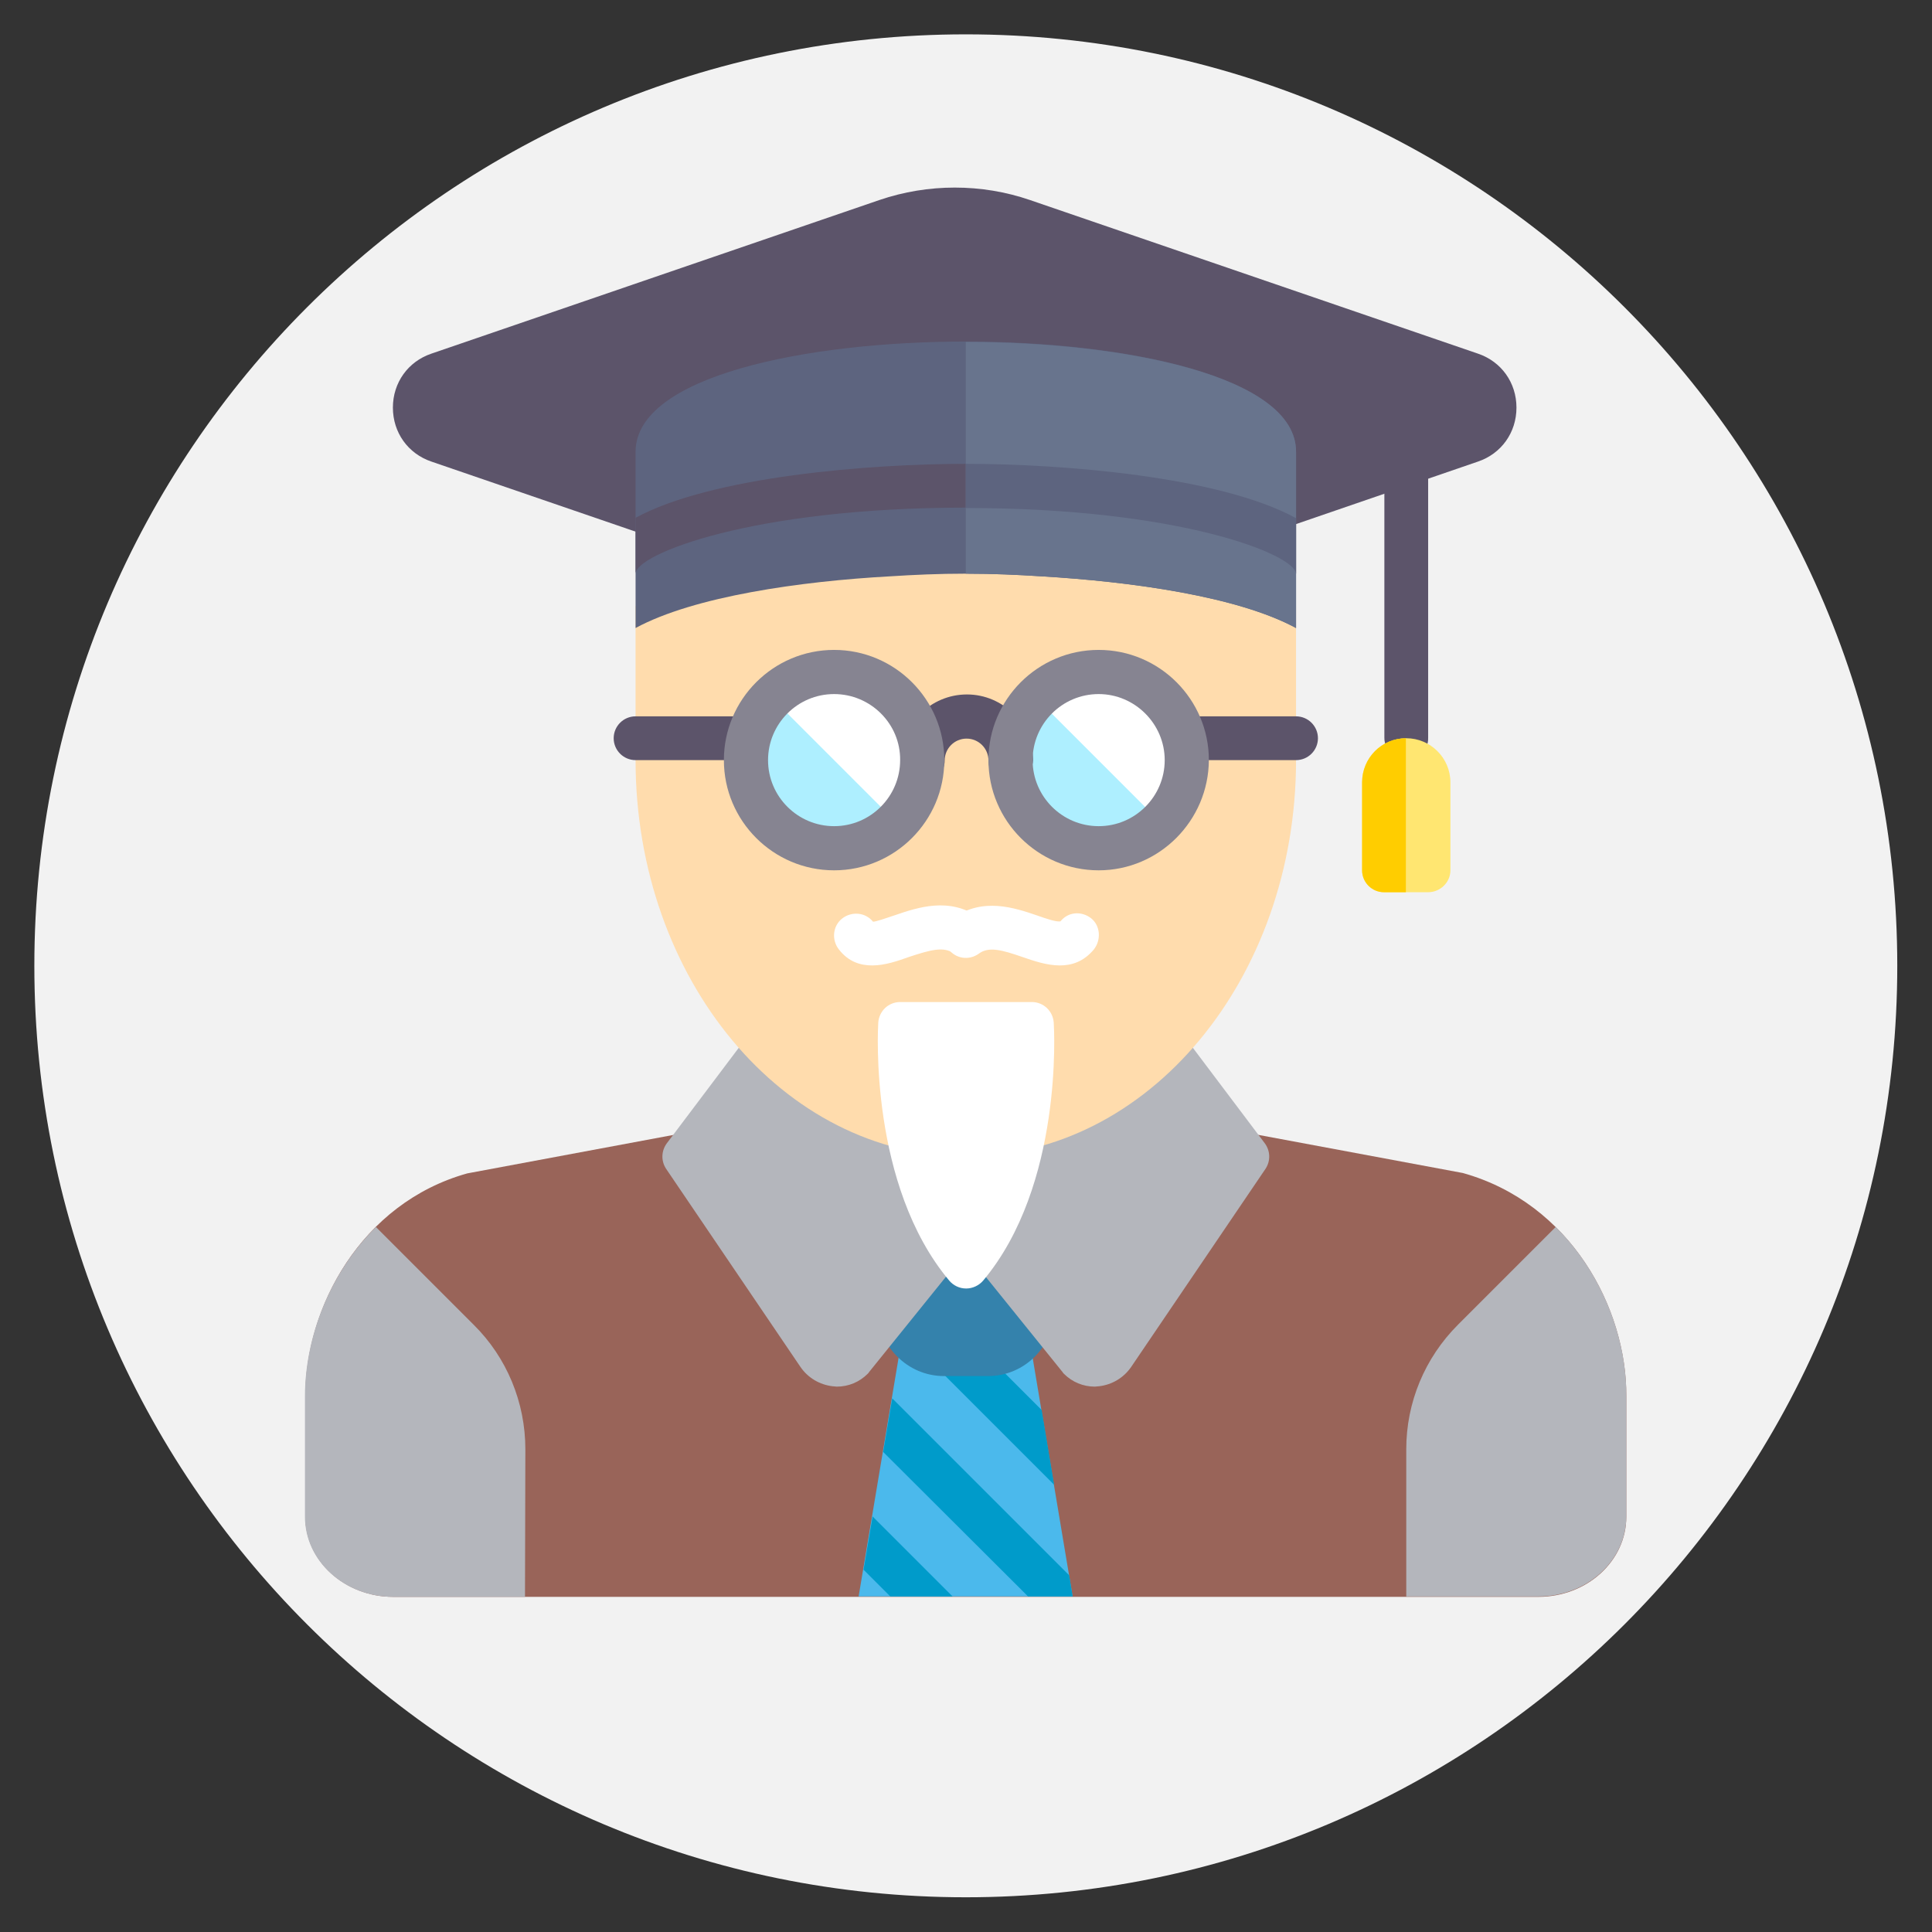 <?xml version="1.0" encoding="utf-8"?>
<!-- Generator: Adobe Illustrator 19.0.0, SVG Export Plug-In . SVG Version: 6.00 Build 0)  -->
<svg version="1.1" id="Layer_1" xmlns="http://www.w3.org/2000/svg" xmlns:xlink="http://www.w3.org/1999/xlink" x="0px" y="0px"
	 viewBox="-443 165 511.9 511.9" style="enable-background:new -443 165 511.9 511.9;" xml:space="preserve">
<rect x="-443" y="165" width="511.9" height="511.9" fill="#333333" stroke="none"/>
<style type="text/css">
	.st0{fill:#F2F2F2;}
	.st1{fill:#996459;}
	.st2{fill:#4BB9EC;}
	.st3{fill:#009BCA;}
	.st4{fill:#3482AC;}
	.st5{fill:#B4B6BC;}
	.st6{fill:#FFDCAD;}
	.st7{fill:#AEEFFF;}
	.st8{fill:#FFFFFF;}
	.st9{fill:#5C546A;}
	.st10{fill:#868491;}
	.st11{fill:#5D647F;}
	.st12{fill:#68748D;}
	.st13{fill:#FFE671;}
	.st14{fill:#FFCD00;}
</style>
<path class="st0" d="M-187.1,667.7L-187.1,667.7c-136.3,0-246.8-110.5-246.8-246.8v0c0-136.3,110.5-246.8,246.8-246.8h0
	c136.3,0,246.8,110.5,246.8,246.8v0C59.7,557.2-50.8,667.7-187.1,667.7z"/>
<g>
	<g>
		<path class="st1" d="M-55.4,475.8l-54.7-10.2c-0.4-0.1-0.7-0.1-1.1-0.1h-151.7c-0.4,0-0.7,0-1.1,0.1l-55.2,10.3
			c-28.2,7.9-42.9,35.6-42.9,59v32c0,11.7,10.5,21.2,23.3,21.2h303.4c12.9,0,23.3-9.5,23.3-21.2v-32
			C-12,511.6-26.8,483.8-55.4,475.8z"/>
	</g>
	<g>
		<path class="st2" d="M-158.8,588l-10.9-65.1c-0.5-2.8-2.9-4.9-5.8-4.9h-23.3c-2.9,0-5.3,2.1-5.8,4.9l-10.9,65.1L-158.8,588
			L-158.8,588z"/>
	</g>
	<g>
		<path class="st3" d="M-198.7,518c-1.5,0-2.8,0.6-3.9,1.5l38.9,38.9l-3.3-19.8l-20.6-20.6H-198.7z"/>
	</g>
	<g>
		<path class="st4" d="M-163.8,488.9c0-3.2-2.6-5.8-5.8-5.8h-29.2c-2.2,0-4.2,1.2-5.2,3.2l-5.8,11.7c-0.4,0.8-0.6,1.7-0.6,2.6
			l0,11.5c0,9.6,7.9,17.5,17.5,17.5h11.7c9.7,0,17.5-7.9,17.5-17.5L-163.8,488.9z"/>
	</g>
	<g>
		<path class="st5" d="M-184.3,466.4l-52.5-29.3c-2.5-1.4-5.7-0.7-7.5,1.6l-22,29.2c-1.5,2-1.6,4.7-0.2,6.8l35.6,52.5
			c2,2.9,5.1,4.7,8.5,5.1c0.4,0,0.8,0.1,1.1,0.1c3.1,0,6-1.2,8.2-3.4c0.1-0.1,0.3-0.3,0.4-0.5l24.2-30c0.3-0.3,0.5-0.7,0.7-1
			l5.8-11.5c0.4-0.8,0.6-1.7,0.6-2.6v-11.7C-181.3,469.3-182.4,467.4-184.3,466.4z"/>
	</g>
	<g>
		<path class="st5" d="M-189.9,466.4l52.5-29.3c2.5-1.4,5.7-0.7,7.5,1.6l22,29.2c1.5,2,1.6,4.7,0.2,6.8l-35.6,52.5
			c-2,2.9-5.1,4.7-8.5,5.1c-0.4,0-0.8,0.1-1.1,0.1c-3.1,0-6-1.2-8.2-3.4c-0.1-0.1-0.3-0.3-0.4-0.5l-24.2-30c-0.3-0.3-0.5-0.7-0.7-1
			l-5.8-11.5c-0.4-0.8-0.6-1.7-0.6-2.6v-11.7C-192.9,469.3-191.8,467.4-189.9,466.4z"/>
	</g>
	<g>
		<path class="st6" d="M-105.4,325.6l-11.5-11.7c0,0-39.5-10.7-122.7,0l-35,11.7c0,8,0,12.8,0,40.8c0,58,39.2,105,87.5,105
			s87.5-47,87.5-105c0-9.4,0-27.4,0-40.8C-101.1,327.3-105.4,325.6-105.4,325.6z"/>
	</g>
	<g>
		<circle class="st7" cx="-222.2" cy="366.4" r="23.3"/>
	</g>
	<g>
		<path class="st8" d="M-222.1,343.1c-6.4,0-12.2,2.6-16.4,6.8l33,33c4.2-4.2,6.8-10,6.8-16.4C-198.7,353.5-209.2,343.1-222.1,343.1
			z"/>
	</g>
	<g>
		<circle class="st7" cx="-152.2" cy="366.4" r="23.3"/>
	</g>
	<g>
		<path class="st8" d="M-152.1,343.1c-6.4,0-12.2,2.6-16.4,6.8l33,33c4.2-4.2,6.8-10,6.8-16.4C-128.7,353.5-139.2,343.1-152.1,343.1
			z"/>
	</g>
	<g>
		<g>
			<path class="st9" d="M-175.3,372.3c-3.2,0-5.8-2.6-5.8-5.8c0-3.2-2.6-5.8-5.8-5.8s-5.8,2.6-5.8,5.8c0,3.2-2.6,5.8-5.8,5.8
				s-5.8-2.6-5.8-5.8c0-9.7,7.9-17.5,17.5-17.5s17.5,7.9,17.5,17.5C-169.4,369.6-172.1,372.3-175.3,372.3z"/>
		</g>
	</g>
	<g>
		<g>
			<path class="st9" d="M-245.3,366.4h-29.3c-3.2,0-5.8-2.6-5.8-5.8s2.6-5.8,5.8-5.8h29.3c3.2,0,5.8,2.6,5.8,5.8
				S-242.1,366.4-245.3,366.4z"/>
		</g>
	</g>
	<g>
		<g>
			<path class="st9" d="M-99.6,366.4h-29c-3.2,0-5.8-2.6-5.8-5.8s2.6-5.8,5.8-5.8h29c3.2,0,5.8,2.6,5.8,5.8S-96.4,366.4-99.6,366.4z
				"/>
		</g>
	</g>
	<g>
		<g>
			<path class="st10" d="M-222,395.6c-16.1,0-29.2-13.1-29.2-29.2c0-16.1,13.1-29.2,29.2-29.2s29.2,13.1,29.2,29.2
				C-192.8,382.5-205.9,395.6-222,395.6z M-222,348.9c-9.7,0-17.5,7.9-17.5,17.5c0,9.7,7.9,17.5,17.5,17.5c9.7,0,17.5-7.9,17.5-17.5
				C-204.4,356.8-212.3,348.9-222,348.9z"/>
		</g>
	</g>
	<g>
		<g>
			<path class="st10" d="M-151.9,395.6c-16.1,0-29.2-13.1-29.2-29.2c0-16.1,13.1-29.2,29.2-29.2s29.2,13.1,29.2,29.2
				C-122.8,382.5-135.9,395.6-151.9,395.6z M-151.9,348.9c-9.7,0-17.5,7.9-17.5,17.5c0,9.7,7.9,17.5,17.5,17.5
				c9.7,0,17.5-7.9,17.5-17.5C-134.4,356.8-142.3,348.9-151.9,348.9z"/>
		</g>
	</g>
	<g>
		<g>
			<path class="st8" d="M-211.9,420.8c-3.2,0-6.3-1-8.8-4.2c-2-2.5-1.7-6.2,0.8-8.2c2.5-2,6.2-1.7,8.2,0.8c0.6,0.1,3.7-1,5.8-1.7
				c6.1-2.1,14.5-4.9,22.3,0.6c2.6,1.9,3.2,5.5,1.4,8.1c-1.9,2.6-5.5,3.2-8.1,1.4c-2.7-1.9-6.2-0.9-11.7,0.9
				C-205.1,419.6-208.5,420.8-211.9,420.8z"/>
		</g>
	</g>
	<g>
		<g>
			<path class="st8" d="M-162.2,420.8c-3.4,0-6.9-1.2-9.8-2.2c-5.5-1.9-9-2.9-11.7-0.9c-2.6,1.9-6.3,1.3-8.1-1.4
				c-1.9-2.6-1.3-6.3,1.4-8.1c7.8-5.5,16.2-2.7,22.3-0.6c2,0.7,5.1,1.8,6.1,1.5c2-2.5,5.5-2.8,8.1-0.8c2.5,2,2.7,5.8,0.7,8.3
				C-155.9,419.8-159,420.8-162.2,420.8z"/>
		</g>
	</g>
	<g>
		<path class="st8" d="M-163.8,436c-0.2-3.1-2.7-5.5-5.8-5.5h-34.9c-3.1,0-5.6,2.4-5.8,5.5c-0.1,1.7-2.4,43,18.8,68.3
			c1.1,1.3,2.7,2.1,4.5,2.1c1.7,0,3.4-0.8,4.5-2.1C-161.3,479-163.7,437.7-163.8,436z"/>
	</g>
	<g>
		<g>
			<path class="st9" d="M-70.4,366.3c-3.2,0-5.8-2.6-5.8-5.8v-69.6c0-3.2,2.6-5.8,5.8-5.8s5.8,2.6,5.8,5.8v69.6
				C-64.5,363.7-67.1,366.3-70.4,366.3z"/>
		</g>
	</g>
	<g>
		<path class="st9" d="M-51.4,258.7L-170.1,218c-12.8-4.4-27-4.4-39.9,0l-118.7,40.7c-6.2,2.1-10.2,7.7-10.2,14.3
			c0,6.6,4,12.2,10.2,14.3l58,19.9c0.6,0.2,1.2,0.3,1.9,0.3c0,0,0.1,0,0.1,0l163.4-2c0.6,0,1.2-0.1,1.8-0.3l52.1-17.9
			c6.2-2.1,10.2-7.7,10.2-14.3S-45.2,260.8-51.4,258.7z"/>
	</g>
	<g>
		<g>
			<path class="st11" d="M-207.1,317.7c6.2-0.4,12.8-0.7,20-0.7c7.2,0,13.8,0.3,20,0.7c23.8,1.4,52,5.3,67.5,13.7v-46.7
				c0-20-45.4-29.2-87.5-29.2s-87.5,9.1-87.5,29.2v46.7C-259.1,323-230.8,319-207.1,317.7z"/>
		</g>
		<g>
			<path class="st9" d="M-187.1,287.9c-25.3,0-67.3,3.3-87.5,14.3v14.8c0-5.1,30.7-17.5,87.5-17.5s87.5,12.4,87.5,17.5v-14.8
				C-119.8,291.2-161.7,287.9-187.1,287.9z"/>
		</g>
		<g>
			<path class="st12" d="M-187.1,255.6C-187.1,255.6-187.1,255.6-187.1,255.6l0,61.4c0,0,0,0,0,0c7.2,0,13.8,0.3,20,0.7
				c23.8,1.4,52,5.3,67.5,13.7v-46.7C-99.5,264.7-144.9,255.6-187.1,255.6z"/>
		</g>
		<g>
			<path class="st11" d="M-187.1,287.9v11.7c0,0,0,0,0,0c56.8,0,87.5,12.4,87.5,17.5v-14.8C-119.8,291.2-161.7,287.9-187.1,287.9
				C-187.1,287.9-187.1,287.9-187.1,287.9z"/>
		</g>
	</g>
	<g>
		<path class="st13" d="M-64.6,401.4h-11.7c-3.2,0-5.8-2.6-5.8-5.8v-23.3c0-6.4,5.2-11.7,11.7-11.7l0,0c6.4,0,11.7,5.2,11.7,11.7
			v23.3C-58.7,398.8-61.4,401.4-64.6,401.4z"/>
	</g>
	<g>
		<path class="st14" d="M-82.1,372.3v23.3c0,3.2,2.6,5.8,5.8,5.8h5.8v-40.8C-76.9,360.6-82.1,365.8-82.1,372.3z"/>
	</g>
	<g>
		<path class="st5" d="M-303.8,549c0-12.4-4.9-24.3-13.7-33l-25.9-25.9c-12.4,12.3-18.8,29.5-18.8,44.8v32
			c0,11.7,10.5,21.2,23.3,21.2h35L-303.8,549L-303.8,549L-303.8,549z"/>
	</g>
	<g>
		<path class="st5" d="M-30.8,490.1L-56.7,516c-8.8,8.8-13.7,20.6-13.7,33v39h35c12.9,0,23.3-9.5,23.3-21.2v-32
			C-12,519.6-18.4,502.4-30.8,490.1z"/>
	</g>
	<g>
		<polygon class="st3" points="-206.6,535.5 -209,549.7 -170.6,588 -158.8,588 -159.7,582.4 		"/>
	</g>
	<g>
		<polygon class="st3" points="-214.2,580.9 -207.1,588 -190.6,588 -211.8,566.8 		"/>
	</g>
</g>
</svg>
